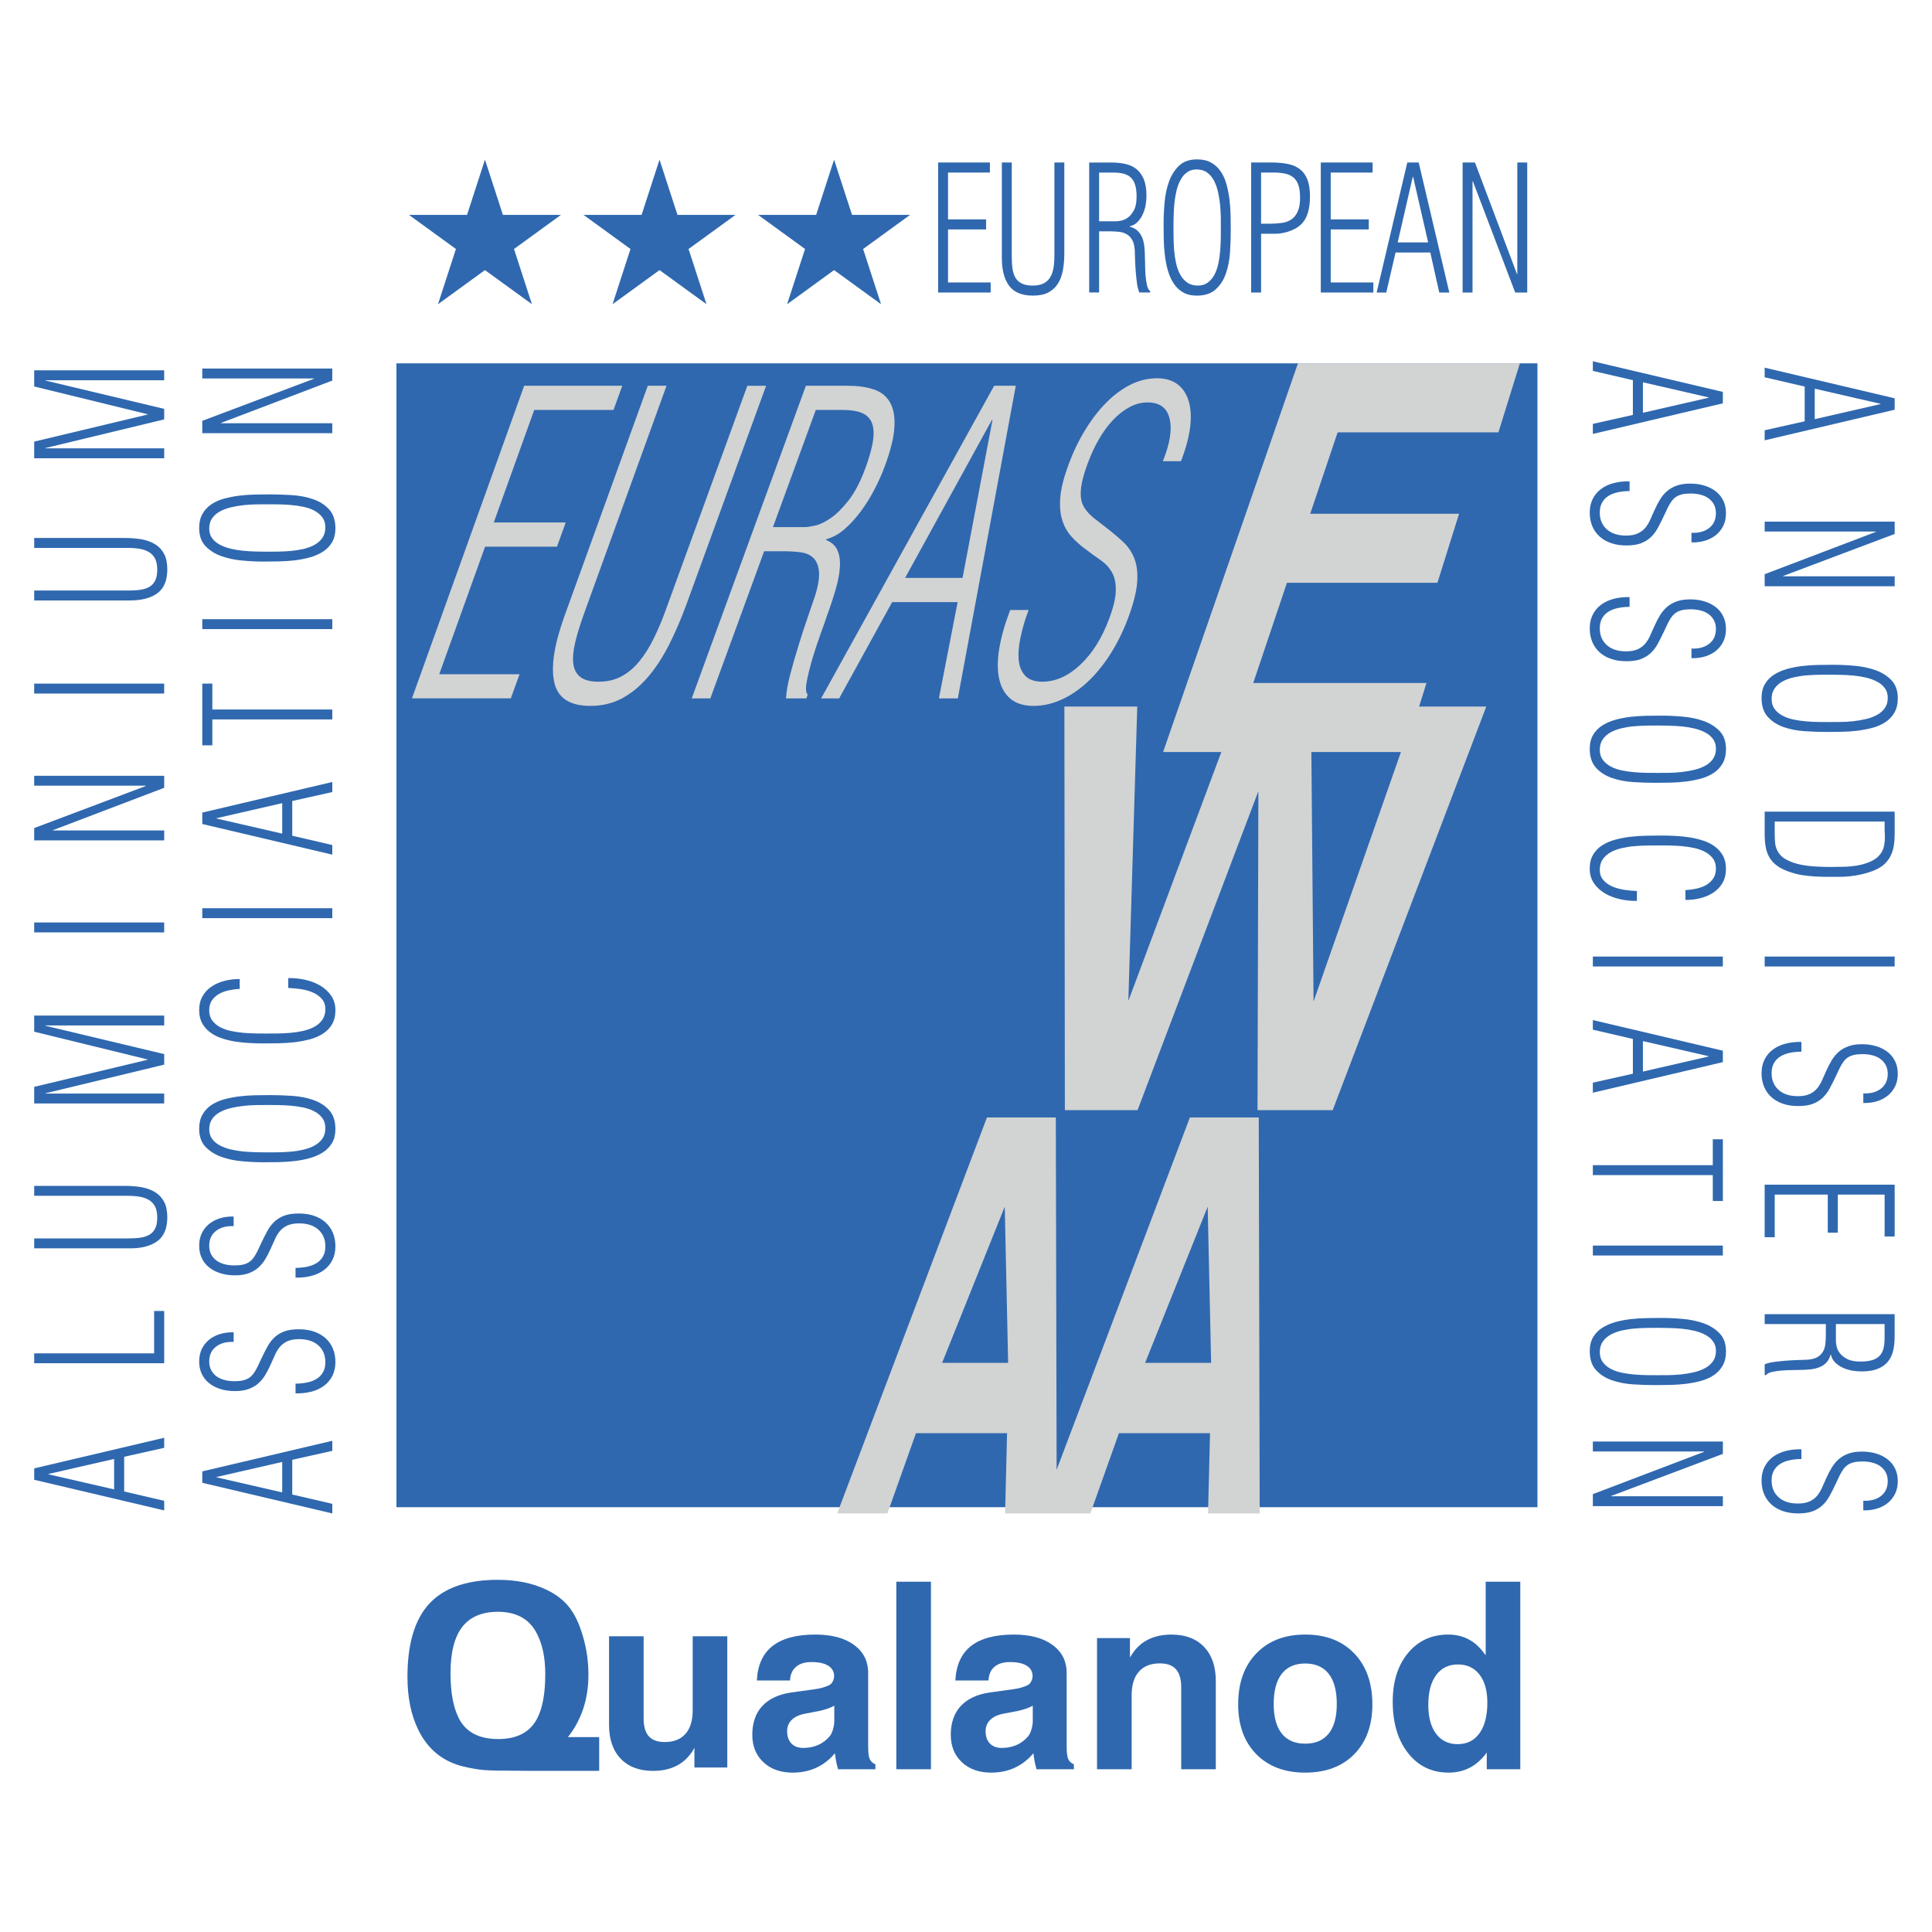 <?xml version="1.0" encoding="UTF-8"?>
<!DOCTYPE svg PUBLIC "-//W3C//DTD SVG 1.1//EN" "http://www.w3.org/Graphics/SVG/1.1/DTD/svg11.dtd">
<!-- Creator: CorelDRAW 2018 (64-Bit) -->
<svg xmlns="http://www.w3.org/2000/svg" xml:space="preserve" width="20mm" height="20mm" version="1.1" style="shape-rendering:geometricPrecision; text-rendering:geometricPrecision; image-rendering:optimizeQuality; fill-rule:evenodd; clip-rule:evenodd"
viewBox="0 0 2000 2000"
 xmlns:xlink="http://www.w3.org/1999/xlink">
 <defs>
  <style type="text/css">
   <![CDATA[
    .fil0 {fill:#2F68AF;fill-rule:nonzero}
    .fil1 {fill:#D2D3D3;fill-rule:nonzero}
   ]]>
  </style>
 </defs>
 <g id="Слой_x0020_1">
  <g id="_3080122509808">
   <polygon class="fil0" points="1591.57,1560.24 410.4,1560.24 410.4,376.14 1591.57,376.14 "/>
   <polygon class="fil0" points="971.14,302.81 971.14,168.22 1024.75,168.22 1024.75,178.63 981.39,178.63 981.39,227.1 1020.81,227.1 1020.81,237.51 981.39,237.51 981.39,292.4 1025.53,292.4 1025.53,302.81 "/>
   <path class="fil0" d="M1037.12 168.23l10.25 0 0 97.61c0,4.8 0.29,9.03 0.85,12.74 0.6,3.7 1.67,6.81 3.25,9.35 1.58,2.5 3.77,4.41 6.64,5.71 2.81,1.34 6.44,1.98 10.85,1.98 4.64,0 8.4,-0.74 11.36,-2.23 2.94,-1.51 5.22,-3.63 6.85,-6.38 1.67,-2.75 2.78,-6 3.43,-9.77 0.6,-3.78 0.91,-7.94 0.91,-12.49l0 -96.52 10.27 0 0 93.66c0,6.6 -0.49,12.56 -1.49,17.96 -1.01,5.36 -2.74,10.02 -5.22,13.9 -2.47,3.88 -5.79,6.91 -9.94,9.06 -4.16,2.16 -9.42,3.21 -15.84,3.21 -11.36,0 -19.54,-3.38 -24.6,-10.12 -5.03,-6.77 -7.57,-16.3 -7.57,-28.61l0 -99.06z"/>
   <path class="fil0" d="M1137.78 239.46l0 63.33 -10.27 0 0 -134.55 22.9 0c5.37,0 10.28,0.49 14.71,1.52 4.48,1.02 8.33,2.85 11.54,5.46 3.21,2.65 5.72,6.18 7.49,10.59 1.78,4.44 2.67,10.05 2.67,16.86 0,3.25 -0.31,6.56 -0.91,9.98 -0.67,3.39 -1.7,6.6 -3.11,9.6 -1.42,3 -3.22,5.54 -5.36,7.69 -2.16,2.15 -4.8,3.6 -7.98,4.3l0 0.39c3.5,0.95 6.24,2.4 8.29,4.38 2.05,1.97 3.63,4.37 4.73,7.19 1.13,2.79 1.84,6 2.22,9.6 0.36,3.6 0.54,7.48 0.54,11.64 0.1,1.69 0.18,4.2 0.18,7.55 0,3.35 0.17,6.81 0.49,10.41 0.28,3.59 0.78,6.91 1.47,9.94 0.68,3.07 1.77,5.01 3.22,5.86l0 1.59 -11.18 0c-1.18,-2.86 -2.02,-6.28 -2.52,-10.3 -0.53,-4.02 -0.95,-8.12 -1.27,-12.28 -0.31,-4.2 -0.53,-8.22 -0.62,-12.03 -0.11,-3.84 -0.22,-7.02 -0.33,-9.52 -0.32,-4.41 -1.23,-7.91 -2.74,-10.48 -1.52,-2.58 -3.5,-4.52 -5.87,-5.86 -2.36,-1.3 -5.03,-2.11 -8.1,-2.4 -3.03,-0.31 -6.25,-0.46 -9.63,-0.46l-10.56 0zm0 -10.4l18 0c0.8,0 2.39,-0.21 4.73,-0.64 2.29,-0.42 4.61,-1.44 7.01,-3.14 2.36,-1.65 4.44,-4.19 6.29,-7.62 1.87,-3.42 2.78,-8.11 2.78,-14.07 0,-4.91 -0.49,-9 -1.51,-12.21 -0.99,-3.24 -2.52,-5.78 -4.48,-7.62 -2.01,-1.87 -4.53,-3.17 -7.53,-3.95 -2.99,-0.78 -6.49,-1.16 -10.47,-1.16l-14.82 0 0 50.41z"/>
   <path class="fil0" d="M1238.92 306.03c-5.68,0 -10.49,-1.16 -14.43,-3.49 -3.95,-2.33 -7.16,-5.47 -9.7,-9.42 -2.51,-3.95 -4.49,-8.46 -5.94,-13.54 -1.41,-5.08 -2.43,-10.38 -3.05,-15.88 -0.65,-5.5 -0.99,-11.01 -1.1,-16.51 -0.11,-5.5 -0.15,-10.65 -0.15,-15.45 0,-6.92 0.33,-14.29 1.02,-22.05 0.67,-7.8 2.19,-14.99 4.55,-21.62 2.38,-6.64 5.86,-12.14 10.42,-16.51 4.59,-4.38 10.83,-6.57 18.7,-6.57 5.77,0 10.65,1.13 14.66,3.43 3.99,2.25 7.28,5.32 9.85,9.13 2.58,3.85 4.56,8.22 5.92,13.2 1.34,4.97 2.37,10.16 3.08,15.62 0.66,5.44 1.05,10.91 1.16,16.41 0.11,5.5 0.17,10.69 0.17,15.63 0,7.26 -0.28,14.92 -0.77,22.86 -0.52,7.97 -1.97,15.24 -4.26,21.9 -2.34,6.64 -5.82,12.1 -10.59,16.41 -4.72,4.3 -11.25,6.45 -19.54,6.45zm0.94 -10.4c4.21,0 7.69,-1.06 10.49,-3.14 2.79,-2.08 5.08,-4.84 6.87,-8.15 1.76,-3.35 3.11,-7.2 4.03,-11.5 0.87,-4.31 1.52,-8.68 1.87,-13.09 0.38,-4.45 0.56,-8.75 0.63,-12.91 0.07,-4.2 0.07,-7.9 0.07,-11.15 0,-3.21 0,-6.98 -0.07,-11.29 -0.07,-4.3 -0.31,-8.68 -0.78,-13.12 -0.49,-4.41 -1.19,-8.79 -2.21,-13.09 -1,-4.3 -2.4,-8.15 -4.24,-11.57 -1.87,-3.42 -4.23,-6.14 -7.12,-8.15 -2.9,-2.05 -6.42,-3.07 -10.63,-3.07 -4.01,0 -7.37,1.02 -10.09,3.07 -2.74,2.01 -4.97,4.69 -6.69,7.97 -1.78,3.28 -3.12,7.02 -4.14,11.22 -0.98,4.2 -1.69,8.47 -2.12,12.84 -0.42,4.34 -0.67,8.64 -0.76,12.81 -0.15,4.2 -0.18,7.9 -0.18,11.15 0,3.45 0.03,7.37 0.07,11.74 0.07,4.38 0.27,8.79 0.63,13.27 0.39,4.48 1.06,8.92 2.04,13.3 1.03,4.34 2.44,8.22 4.28,11.57 1.83,3.31 4.23,6.07 7.15,8.15 2.97,2.08 6.6,3.14 10.9,3.14z"/>
   <path class="fil0" d="M1295.2 302.81l0 -134.59 20.99 0c6.61,0 12.43,0.57 17.44,1.62 4.97,1.06 9.13,2.97 12.44,5.65 3.32,2.72 5.79,6.28 7.48,10.76 1.69,4.51 2.54,10.23 2.54,17.14 0,6.46 -0.73,12.14 -2.22,17.04 -1.47,4.94 -3.95,9 -7.4,12.21 -1.92,1.8 -4.06,3.28 -6.47,4.48 -2.42,1.2 -4.86,2.15 -7.26,2.89 -2.43,0.71 -4.7,1.24 -6.77,1.52 -2.12,0.32 -3.75,0.46 -4.9,0.46l-15.6 0 0 60.82 -10.27 0zm10.27 -71.23l8.83 0c4.51,0 8.71,-0.28 12.63,-0.81 3.88,-0.53 7.19,-1.76 9.98,-3.67 2.79,-1.94 4.96,-4.69 6.55,-8.25 1.6,-3.6 2.36,-8.4 2.36,-14.36 0,-5.15 -0.56,-9.39 -1.65,-12.67 -1.09,-3.28 -2.72,-5.89 -4.86,-7.79 -2.2,-1.91 -4.85,-3.25 -7.98,-4.06 -3.18,-0.78 -6.77,-1.2 -10.91,-1.34l-14.95 0 0 52.95z"/>
   <polygon class="fil0" points="1367.28,302.81 1367.28,168.22 1420.91,168.22 1420.91,178.63 1377.55,178.63 1377.55,227.1 1416.95,227.1 1416.95,237.51 1377.55,237.51 1377.55,292.4 1421.68,292.4 1421.68,302.81 "/>
   <path class="fil0" d="M1468.64 168.23l31.68 134.58 -10.4 0 -9.29 -41.45 -35.95 0 -9.62 41.45 -9.96 0 31.73 -134.58 11.81 0zm9.78 82.72l-15.59 -68.01 -0.32 0 -15.64 68.01 31.55 0z"/>
   <polygon class="fil0" points="1570.4,283.78 1570.72,283.78 1570.72,168.21 1580.98,168.21 1580.98,302.8 1568.53,302.8 1524.68,187.62 1524.35,187.62 1524.35,302.8 1514.1,302.8 1514.1,168.21 1526.87,168.21 "/>
   <path class="fil0" d="M1961.35 424.14l-134.58 31.68 0 -10.41 41.45 -9.28 0 -35.95 -41.45 -9.63 0 -9.95 134.58 31.72 0 11.82zm-82.73 9.77l68.02 -15.59 0 -0.32 -68.02 -15.63 0 31.54z"/>
   <polygon class="fil0" points="1845.8,596.28 1845.8,596.6 1961.37,596.6 1961.37,606.86 1826.78,606.86 1826.78,594.41 1941.97,550.56 1941.97,550.24 1826.78,550.24 1826.78,539.98 1961.37,539.98 1961.37,552.75 "/>
   <path class="fil0" d="M1823.56 722.56c0,-5.68 1.16,-10.48 3.49,-14.43 2.32,-3.95 5.47,-7.16 9.41,-9.7 3.96,-2.51 8.47,-4.48 13.55,-5.93 5.08,-1.41 10.38,-2.43 15.89,-3.07 5.5,-0.63 11,-0.98 16.51,-1.09 5.5,-0.11 10.64,-0.14 15.44,-0.14 6.92,0 14.29,0.32 22.06,1.02 7.79,0.67 14.99,2.19 21.61,4.55 6.63,2.37 12.14,5.86 16.51,10.41 4.39,4.59 6.57,10.83 6.57,18.7 0,5.78 -1.16,10.65 -3.43,14.67 -2.26,3.99 -5.33,7.27 -9.14,9.84 -3.83,2.58 -8.24,4.56 -13.19,5.93 -4.96,1.34 -10.19,2.36 -15.62,3.07 -5.43,0.67 -10.91,1.06 -16.4,1.16 -5.52,0.11 -10.69,0.18 -15.64,0.18 -7.26,0 -14.92,-0.28 -22.86,-0.78 -7.97,-0.52 -15.28,-1.97 -21.9,-4.26 -6.64,-2.33 -12.1,-5.82 -16.4,-10.59 -4.32,-4.72 -6.46,-11.25 -6.46,-19.54zm10.41 0.95c0,4.2 1.05,7.69 3.14,10.48 2.07,2.79 4.79,5.08 8.15,6.84 3.34,1.8 7.19,3.14 11.5,4.06 4.3,0.88 8.67,1.52 13.08,1.87 4.41,0.39 8.76,0.6 12.92,0.63 4.19,0.07 7.89,0.07 11.14,0.07 3.21,0 6.98,0 11.29,-0.07 4.31,-0.03 8.67,-0.31 13.13,-0.77 4.41,-0.5 8.74,-1.2 13.08,-2.22 4.3,-0.99 8.16,-2.4 11.57,-4.27 3.42,-1.84 6.15,-4.2 8.15,-7.09 2.05,-2.9 3.08,-6.42 3.08,-10.62 0,-4.02 -1.03,-7.38 -3.08,-10.09 -2,-2.75 -4.69,-4.98 -7.98,-6.7 -3.28,-1.77 -7.02,-3.11 -11.2,-4.13 -4.21,-0.99 -8.47,-1.7 -12.86,-2.12 -4.32,-0.42 -8.63,-0.67 -12.84,-0.77 -4.16,-0.11 -7.86,-0.18 -11.11,-0.18 -3.46,0 -7.36,0.03 -11.75,0.07 -4.36,0.07 -8.77,0.28 -13.25,0.63 -4.48,0.36 -8.94,1.06 -13.3,2.05 -4.38,1.02 -8.23,2.43 -11.57,4.27 -3.36,1.83 -6.08,4.23 -8.15,7.16 -2.09,2.96 -3.14,6.6 -3.14,10.9z"/>
   <path class="fil0" d="M1961.35 840.21l0 21.13c0,3.35 -0.1,6.63 -0.34,9.77 -0.26,3.18 -0.78,6.21 -1.62,9.14 -0.85,2.96 -2.1,5.79 -3.79,8.47 -1.65,2.68 -3.99,5.22 -6.97,7.62 -2.77,2.01 -5.98,3.7 -9.61,5.15 -3.67,1.41 -7.5,2.61 -11.56,3.53 -4.1,0.95 -8.12,1.62 -12.1,2.04 -4.03,0.42 -7.73,0.64 -11.05,0.64l-12.21 0c-4.3,0 -8.67,-0.11 -13.12,-0.39 -4.41,-0.25 -8.74,-0.71 -12.98,-1.34 -4.27,-0.64 -8.19,-1.59 -11.75,-2.82 -5.75,-1.8 -10.43,-3.96 -14,-6.5 -3.61,-2.5 -6.39,-5.43 -8.36,-8.74 -1.97,-3.32 -3.31,-6.99 -4.03,-11.05 -0.73,-4.02 -1.09,-8.53 -1.09,-13.47l0 -23.18 134.58 0zm-124.18 10.27l0 12.27c0,2.97 0.14,6.04 0.37,9.25 0.24,3.21 1.09,6.17 2.54,8.89 2,3.88 5.21,6.98 9.59,9.24 4.38,2.26 9.16,3.91 14.42,4.97 5.26,1.03 10.58,1.7 15.98,1.94 5.36,0.28 10.14,0.43 14.19,0.43 4.3,0 9.07,-0.07 14.24,-0.18 5.24,-0.11 10.34,-0.64 15.35,-1.55 5.01,-0.96 9.71,-2.47 14.02,-4.59 4.29,-2.12 7.64,-5.11 10,-8.99 1,-1.59 1.71,-3.32 2.2,-5.19 0.45,-1.91 0.78,-3.88 0.98,-5.93 0.18,-2.04 0.22,-4.09 0.18,-6.06 -0.06,-2.02 -0.18,-3.92 -0.29,-5.68l0 -8.82 -113.77 0z"/>
   <polygon class="fil0" points="1826.79,1000.49 1961.34,1000.49 1961.34,990.22 1826.79,990.22 "/>
   <path class="fil0" d="M1900.17 1114.72c-2.04,4.31 -4.05,8.33 -6.1,12.07 -2.04,3.74 -4.45,6.95 -7.27,9.63 -2.82,2.68 -6.2,4.76 -10.24,6.31 -4.01,1.52 -9.05,2.26 -15.16,2.26 -5.76,0 -10.93,-0.77 -15.59,-2.36 -4.65,-1.55 -8.64,-3.85 -11.92,-6.77 -3.32,-2.93 -5.86,-6.53 -7.66,-10.73 -1.76,-4.2 -2.68,-8.89 -2.68,-14.04 0,-5.36 1.02,-10.09 3.06,-14.18 2.02,-4.09 4.9,-7.55 8.62,-10.34 3.7,-2.78 8.07,-4.83 13.08,-6.14 5.05,-1.34 10.51,-1.94 16.51,-1.83l0 10.09c-4.19,0 -8.15,0.42 -11.92,1.2 -3.77,0.77 -7.06,2.04 -9.88,3.77 -2.82,1.73 -5,4.03 -6.63,6.88 -1.63,2.82 -2.43,6.28 -2.43,10.41 0,7.23 2.43,13.02 7.27,17.36 4.85,4.3 11.45,6.45 19.82,6.45 5.04,0 9.14,-0.74 12.3,-2.22 3.14,-1.48 5.75,-3.46 7.8,-5.93 2.01,-2.47 3.74,-5.29 5.13,-8.5 1.37,-3.21 2.82,-6.49 4.36,-9.84 1.81,-4.02 3.74,-7.66 5.75,-10.97 2.05,-3.32 4.48,-6.18 7.27,-8.61 2.82,-2.4 6.15,-4.3 9.98,-5.65 3.81,-1.37 8.44,-2.08 13.8,-2.08 5.51,0 10.51,0.71 15.09,2.16 4.53,1.41 8.44,3.42 11.73,6.06 3.31,2.61 5.85,5.82 7.64,9.63 1.8,3.78 2.69,8.08 2.69,12.92 0,4.62 -0.89,8.82 -2.61,12.52 -1.74,3.74 -4.21,6.95 -7.35,9.63 -3.16,2.68 -6.95,4.69 -11.32,6.07 -4.34,1.37 -9.17,2.01 -14.43,1.9l0 -9.95c7.53,0.32 13.65,-1.34 18.31,-4.97 4.66,-3.6 7,-8.75 7,-15.35 0,-3.38 -0.68,-6.31 -1.99,-8.85 -1.31,-2.5 -3.14,-4.66 -5.46,-6.39 -2.34,-1.72 -5.08,-2.99 -8.26,-3.84 -3.17,-0.85 -6.64,-1.27 -10.29,-1.27 -3.39,0 -6.25,0.25 -8.65,0.78 -2.41,0.52 -4.48,1.34 -6.29,2.46 -1.8,1.1 -3.38,2.58 -4.71,4.41 -1.39,1.84 -2.77,4.06 -4.06,6.71l-4.31 9.13z"/>
   <polygon class="fil0" points="1826.77,1226.37 1961.35,1226.37 1961.35,1279.99 1950.95,1279.99 1950.95,1236.64 1902.51,1236.64 1902.51,1276.04 1892.1,1276.04 1892.1,1236.64 1837.18,1236.64 1837.18,1280.77 1826.77,1280.77 "/>
   <path class="fil0" d="M1890.11 1370.67l-63.32 0 0 -10.26 134.55 0 0 22.89c0,5.36 -0.49,10.27 -1.52,14.75 -1.02,4.44 -2.85,8.29 -5.46,11.5 -2.64,3.21 -6.17,5.68 -10.58,7.48 -4.46,1.8 -10.07,2.68 -16.86,2.68 -3.26,0 -6.58,-0.32 -9.96,-0.92 -3.41,-0.63 -6.63,-1.69 -9.63,-3.1 -2.97,-1.42 -5.53,-3.21 -7.68,-5.37 -2.17,-2.15 -3.61,-4.79 -4.31,-7.97l-0.35 0c-0.99,3.49 -2.44,6.25 -4.42,8.29 -1.98,2.05 -4.37,3.63 -7.19,4.73 -2.78,1.13 -5.99,1.83 -9.6,2.22 -3.57,0.35 -7.47,0.57 -11.63,0.57 -1.7,0.07 -4.21,0.14 -7.56,0.14 -3.35,0 -6.81,0.17 -10.4,0.49 -3.61,0.28 -6.92,0.78 -9.96,1.48 -3.06,0.67 -5,1.77 -5.85,3.21l-1.59 0 0 -11.18c2.86,-1.16 6.32,-2.01 10.31,-2.51 4.01,-0.52 8.11,-0.95 12.3,-1.27 4.16,-0.31 8.19,-0.52 12,-0.63 3.84,-0.11 7.02,-0.21 9.52,-0.32 4.41,-0.32 7.91,-1.23 10.52,-2.75 2.54,-1.52 4.48,-3.49 5.81,-5.86 1.32,-2.36 2.12,-5.04 2.41,-8.11 0.31,-3.03 0.45,-6.24 0.45,-9.63l0 -10.55zm10.42 0l0 17.99c0,0.81 0.2,2.4 0.63,4.73 0.42,2.29 1.45,4.66 3.14,7.02 1.65,2.36 4.24,4.45 7.62,6.28 3.41,1.87 8.11,2.79 14.1,2.79 4.91,0 8.96,-0.5 12.17,-1.52 3.25,-0.99 5.79,-2.5 7.62,-4.48 1.87,-2.01 3.18,-4.52 3.97,-7.51 0.77,-2.97 1.15,-6.5 1.15,-10.48l0 -14.82 -50.4 0z"/>
   <path class="fil0" d="M1900.17 1536.41c-2.04,4.31 -4.05,8.33 -6.1,12.07 -2.04,3.74 -4.45,6.95 -7.27,9.63 -2.82,2.68 -6.2,4.76 -10.24,6.31 -4.01,1.52 -9.05,2.26 -15.16,2.26 -5.76,0 -10.93,-0.77 -15.59,-2.36 -4.65,-1.55 -8.64,-3.81 -11.92,-6.77 -3.32,-2.93 -5.86,-6.53 -7.66,-10.73 -1.76,-4.2 -2.68,-8.89 -2.68,-14.04 0,-5.36 1.02,-10.09 3.06,-14.18 2.02,-4.09 4.9,-7.55 8.62,-10.34 3.7,-2.78 8.07,-4.83 13.08,-6.14 5.05,-1.3 10.51,-1.94 16.51,-1.83l0 10.09c-4.19,0 -8.15,0.42 -11.92,1.2 -3.77,0.77 -7.06,2.04 -9.88,3.77 -2.82,1.73 -5,4.02 -6.63,6.88 -1.63,2.82 -2.43,6.28 -2.43,10.41 0,7.23 2.43,13.02 7.27,17.36 4.85,4.3 11.45,6.45 19.82,6.45 5.04,0 9.14,-0.74 12.3,-2.22 3.14,-1.48 5.75,-3.42 7.8,-5.89 2.01,-2.51 3.74,-5.33 5.13,-8.54 1.37,-3.21 2.82,-6.49 4.36,-9.84 1.81,-3.99 3.74,-7.66 5.75,-10.97 2.05,-3.32 4.48,-6.18 7.27,-8.61 2.82,-2.4 6.15,-4.31 9.98,-5.65 3.81,-1.37 8.44,-2.04 13.8,-2.04 5.51,0 10.51,0.7 15.09,2.11 4.53,1.42 8.44,3.43 11.73,6.07 3.31,2.61 5.85,5.82 7.64,9.63 1.8,3.78 2.69,8.08 2.69,12.92 0,4.62 -0.89,8.81 -2.61,12.52 -1.74,3.74 -4.21,6.95 -7.35,9.63 -3.16,2.68 -6.95,4.69 -11.32,6.07 -4.34,1.37 -9.17,2.01 -14.43,1.9l0 -9.95c7.53,0.32 13.65,-1.34 18.31,-4.93 4.66,-3.64 7,-8.79 7,-15.39 0,-3.38 -0.68,-6.31 -1.99,-8.85 -1.31,-2.51 -3.14,-4.66 -5.46,-6.39 -2.34,-1.72 -5.08,-2.99 -8.26,-3.84 -3.17,-0.85 -6.64,-1.27 -10.29,-1.27 -3.39,0 -6.25,0.25 -8.65,0.77 -2.41,0.53 -4.48,1.35 -6.29,2.47 -1.8,1.1 -3.38,2.58 -4.71,4.41 -1.39,1.84 -2.77,4.06 -4.06,6.71l-4.31 9.13z"/>
   <path class="fil0" d="M1783.49 417.53l-134.58 31.68 0 -10.41 41.45 -9.28 0 -35.95 -41.45 -9.63 0 -9.95 134.58 31.72 0 11.82zm-82.73 9.77l68.02 -15.59 0 -0.32 -68.02 -15.63 0 31.54z"/>
   <path class="fil0" d="M1722.31 534.38c-2.04,4.3 -4.07,8.33 -6.1,12.07 -2.02,3.73 -4.46,6.94 -7.27,9.63 -2.8,2.68 -6.21,4.76 -10.24,6.31 -3.99,1.52 -9.07,2.26 -15.16,2.26 -5.72,0 -10.94,-0.78 -15.59,-2.37 -4.66,-1.55 -8.64,-3.84 -11.94,-6.77 -3.3,-2.93 -5.84,-6.52 -7.64,-10.72 -1.76,-4.2 -2.68,-8.89 -2.68,-14.04 0,-5.37 1.02,-10.09 3.06,-14.19 2.02,-4.09 4.9,-7.54 8.61,-10.33 3.71,-2.79 8.07,-4.83 13.08,-6.14 5.06,-1.31 10.56,-1.94 16.51,-1.83l0 10.09c-4.16,0 -8.15,0.42 -11.91,1.19 -3.79,0.78 -7.07,2.05 -9.88,3.78 -2.82,1.73 -5.01,4.02 -6.63,6.88 -1.63,2.82 -2.44,6.28 -2.44,10.41 0,7.23 2.44,13.01 7.27,17.35 4.86,4.31 11.46,6.46 19.83,6.46 5.03,0 9.14,-0.74 12.3,-2.22 3.14,-1.49 5.75,-3.43 7.8,-5.93 2.05,-2.47 3.74,-5.29 5.12,-8.5 1.38,-3.21 2.81,-6.49 4.41,-9.85 1.77,-3.98 3.7,-7.65 5.71,-10.97 2.05,-3.31 4.48,-6.17 7.26,-8.6 2.83,-2.4 6.15,-4.31 9.99,-5.65 3.81,-1.38 8.44,-2.08 13.8,-2.08 5.49,0 10.55,0.7 15.09,2.15 4.53,1.41 8.44,3.42 11.75,6.07 3.29,2.61 5.83,5.82 7.62,9.63 1.8,3.77 2.69,8.08 2.69,12.91 0,4.62 -0.85,8.82 -2.59,12.53 -1.76,3.73 -4.18,6.94 -7.37,9.63 -3.16,2.68 -6.95,4.69 -11.32,6.06 -4.34,1.38 -9.18,2.01 -14.43,1.91l0 -9.95c7.55,0.32 13.65,-1.34 18.31,-4.97 4.65,-3.6 6.99,-8.75 6.99,-15.35 0,-3.39 -0.67,-6.31 -1.98,-8.85 -1.31,-2.51 -3.14,-4.66 -5.46,-6.39 -2.34,-1.73 -5.08,-3 -8.27,-3.84 -3.16,-0.85 -6.59,-1.27 -10.29,-1.27 -3.36,0 -6.24,0.24 -8.62,0.77 -2.38,0.53 -4.5,1.34 -6.31,2.47 -1.75,1.09 -3.34,2.58 -4.72,4.41 -1.38,1.83 -2.72,4.06 -4.05,6.7l-4.31 9.14z"/>
   <path class="fil0" d="M1722.31 654.23c-2.04,4.31 -4.07,8.33 -6.1,12.07 -2.02,3.74 -4.46,6.95 -7.27,9.63 -2.8,2.68 -6.21,4.76 -10.24,6.31 -3.99,1.52 -9.07,2.26 -15.16,2.26 -5.72,0 -10.94,-0.77 -15.59,-2.36 -4.66,-1.55 -8.64,-3.85 -11.94,-6.78 -3.3,-2.92 -5.84,-6.52 -7.64,-10.72 -1.76,-4.2 -2.68,-8.89 -2.68,-14.04 0,-5.36 1.02,-10.09 3.06,-14.18 2.02,-4.09 4.9,-7.55 8.61,-10.34 3.71,-2.79 8.07,-4.83 13.08,-6.14 5.06,-1.34 10.56,-1.94 16.51,-1.83l0 10.09c-4.16,0 -8.15,0.42 -11.91,1.2 -3.79,0.77 -7.07,2.04 -9.88,3.77 -2.82,1.73 -5.01,4.02 -6.63,6.88 -1.63,2.82 -2.44,6.28 -2.44,10.41 0,7.23 2.44,13.02 7.27,17.35 4.86,4.31 11.46,6.46 19.83,6.46 5.03,0 9.14,-0.74 12.3,-2.22 3.14,-1.48 5.75,-3.46 7.8,-5.93 2.05,-2.47 3.74,-5.29 5.12,-8.5 1.38,-3.21 2.81,-6.49 4.41,-9.84 1.77,-4.02 3.7,-7.66 5.71,-10.97 2.05,-3.32 4.48,-6.18 7.26,-8.61 2.83,-2.4 6.15,-4.31 9.99,-5.65 3.81,-1.37 8.44,-2.08 13.8,-2.08 5.49,0 10.55,0.71 15.09,2.15 4.53,1.42 8.44,3.43 11.75,6.07 3.29,2.61 5.83,5.82 7.62,9.63 1.8,3.78 2.69,8.08 2.69,12.91 0,4.63 -0.85,8.82 -2.59,12.53 -1.76,3.74 -4.18,6.95 -7.37,9.63 -3.16,2.68 -6.95,4.69 -11.32,6.07 -4.34,1.37 -9.18,2.01 -14.43,1.9l0 -9.95c7.55,0.32 13.65,-1.34 18.31,-4.97 4.65,-3.6 6.99,-8.75 6.99,-15.35 0,-3.38 -0.67,-6.31 -1.98,-8.85 -1.31,-2.51 -3.14,-4.66 -5.46,-6.39 -2.34,-1.73 -5.08,-3 -8.27,-3.84 -3.16,-0.85 -6.59,-1.27 -10.29,-1.27 -3.36,0 -6.24,0.24 -8.62,0.77 -2.38,0.53 -4.5,1.34 -6.31,2.47 -1.75,1.1 -3.34,2.58 -4.72,4.41 -1.38,1.84 -2.72,4.06 -4.05,6.71l-4.31 9.13z"/>
   <path class="fil0" d="M1645.7 775.19c0,-5.68 1.16,-10.47 3.49,-14.43 2.32,-3.95 5.47,-7.16 9.41,-9.7 3.96,-2.5 8.47,-4.48 13.55,-5.92 5.08,-1.41 10.38,-2.44 15.88,-3.07 5.51,-0.64 11.01,-0.99 16.51,-1.1 5.51,-0.1 10.65,-0.14 15.44,-0.14 6.93,0 14.3,0.32 22.06,1.03 7.8,0.67 15,2.18 21.62,4.55 6.63,2.36 12.13,5.85 16.51,10.4 4.38,4.59 6.57,10.83 6.57,18.7 0,5.79 -1.14,10.65 -3.43,14.68 -2.26,3.98 -5.33,7.26 -9.14,9.84 -3.84,2.57 -8.22,4.55 -13.19,5.93 -4.97,1.34 -10.16,2.36 -15.62,3.06 -5.43,0.67 -10.91,1.06 -16.42,1.17 -5.5,0.1 -10.68,0.18 -15.62,0.18 -7.26,0 -14.93,-0.29 -22.86,-0.78 -7.98,-0.53 -15.28,-1.98 -21.88,-4.27 -6.66,-2.33 -12.12,-5.82 -16.44,-10.58 -4.3,-4.73 -6.44,-11.26 -6.44,-19.55zm10.41 0.96c0,4.19 1.04,7.69 3.14,10.47 2.07,2.79 4.78,5.08 8.13,6.85 3.36,1.8 7.21,3.14 11.51,4.05 4.31,0.89 8.67,1.52 13.08,1.87 4.46,0.39 8.76,0.6 12.92,0.64 4.2,0.07 7.9,0.07 11.15,0.07 3.21,0 6.98,0 11.29,-0.07 4.31,-0.04 8.67,-0.32 13.12,-0.78 4.4,-0.49 8.79,-1.2 13.09,-2.22 4.3,-0.99 8.15,-2.4 11.56,-4.27 3.43,-1.83 6.15,-4.2 8.15,-7.09 2.06,-2.89 3.08,-6.42 3.08,-10.62 0,-4.02 -1.02,-7.37 -3.08,-10.09 -2,-2.75 -4.68,-4.97 -7.97,-6.7 -3.28,-1.76 -7.02,-3.1 -11.21,-4.13 -4.16,-0.99 -8.46,-1.69 -12.81,-2.11 -4.37,-0.43 -8.65,-0.67 -12.84,-0.78 -4.2,-0.11 -7.9,-0.18 -11.15,-0.18 -3.46,0 -7.38,0.04 -11.75,0.07 -4.36,0.07 -8.77,0.29 -13.25,0.64 -4.49,0.35 -8.94,1.06 -13.3,2.04 -4.35,1.03 -8.23,2.44 -11.59,4.27 -3.35,1.84 -6.06,4.24 -8.13,7.16 -2.1,2.97 -3.14,6.6 -3.14,10.91z"/>
   <path class="fil0" d="M1694.51 932.6c-5.75,0.11 -11.55,-0.46 -17.32,-1.73 -5.79,-1.27 -11.04,-3.28 -15.7,-5.99 -4.66,-2.75 -8.47,-6.25 -11.41,-10.48 -2.92,-4.27 -4.41,-9.35 -4.41,-15.24 0,-5.68 1.2,-10.48 3.5,-14.43 2.36,-3.92 5.5,-7.16 9.42,-9.67 3.95,-2.54 8.51,-4.48 13.59,-5.85 5.08,-1.38 10.36,-2.37 15.86,-3 5.51,-0.64 11.01,-0.99 16.51,-1.09 5.51,-0.11 10.66,-0.18 15.42,-0.18 4.7,0 9.56,0.14 14.64,0.42 5.08,0.25 10.05,0.78 14.97,1.56 4.9,0.81 9.58,1.94 14.11,3.49 4.48,1.51 8.42,3.56 11.81,6.14 3.43,2.57 6.14,5.71 8.19,9.45 2.04,3.74 3.03,8.22 3.03,13.48 0,5.36 -1.09,10.05 -3.31,14.04 -2.23,4.02 -5.22,7.34 -9.07,10.02 -3.81,2.68 -8.29,4.69 -13.37,6.06 -5.08,1.38 -10.48,2.05 -16.24,2.05l0 -10.23c3.97,-0.21 7.84,-0.74 11.69,-1.59 3.81,-0.84 7.2,-2.11 10.12,-3.84 2.92,-1.77 5.3,-3.99 7.09,-6.71 1.8,-2.75 2.69,-6.1 2.69,-10.12 0,-4.2 -1.03,-7.69 -3.14,-10.48 -2.09,-2.79 -4.81,-5.08 -8.15,-6.84 -3.35,-1.8 -7.16,-3.14 -11.41,-4.02 -4.26,-0.92 -8.56,-1.56 -12.91,-1.91 -4.36,-0.39 -8.64,-0.56 -12.76,-0.63 -4.1,-0.04 -7.66,-0.07 -10.65,-0.07 -3.46,0 -7.42,0.03 -11.76,0.07 -4.37,0.07 -8.81,0.24 -13.29,0.63 -4.49,0.35 -8.89,1.06 -13.27,2.05 -4.37,0.99 -8.22,2.43 -11.56,4.27 -3.37,1.83 -6.07,4.23 -8.16,7.16 -2.12,2.96 -3.17,6.56 -3.17,10.9 0,4.41 1.23,8.01 3.71,10.79 2.42,2.79 5.52,4.98 9.31,6.64 3.76,1.62 7.9,2.78 12.38,3.45 4.48,0.67 8.81,1.06 13.02,1.2l0 10.23z"/>
   <polygon class="fil0" points="1648.92,1000.49 1783.47,1000.49 1783.47,990.22 1648.92,990.22 "/>
   <path class="fil0" d="M1783.49 1099.51l-134.58 31.67 0 -10.4 41.45 -9.28 0 -35.95 -41.45 -9.63 0 -9.95 134.58 31.72 0 11.82zm-82.73 9.77l68.02 -15.6 0 -0.31 -68.02 -15.63 0 31.54z"/>
   <polygon class="fil0" points="1773.09,1179.38 1783.51,1179.38 1783.51,1243.27 1773.09,1243.27 1773.09,1216.46 1648.91,1216.46 1648.91,1206.19 1773.09,1206.19 "/>
   <polygon class="fil0" points="1648.92,1299.68 1783.47,1299.68 1783.47,1289.41 1648.92,1289.41 "/>
   <path class="fil0" d="M1645.7 1398.7c0,-5.68 1.16,-10.48 3.49,-14.43 2.32,-3.95 5.47,-7.16 9.41,-9.7 3.96,-2.5 8.47,-4.48 13.55,-5.93 5.08,-1.41 10.38,-2.43 15.88,-3.07 5.51,-0.63 11.01,-0.98 16.51,-1.09 5.51,-0.11 10.65,-0.14 15.44,-0.14 6.93,0 14.3,0.32 22.06,1.02 7.8,0.67 15,2.19 21.62,4.55 6.63,2.37 12.13,5.86 16.51,10.41 4.38,4.59 6.57,10.8 6.57,18.7 0,5.78 -1.14,10.65 -3.43,14.67 -2.26,3.99 -5.33,7.27 -9.14,9.85 -3.84,2.57 -8.22,4.55 -13.19,5.92 -4.97,1.34 -10.16,2.37 -15.62,3.07 -5.43,0.67 -10.91,1.06 -16.42,1.17 -5.5,0.1 -10.68,0.17 -15.62,0.17 -7.26,0 -14.93,-0.28 -22.86,-0.77 -7.98,-0.53 -15.28,-1.98 -21.88,-4.27 -6.66,-2.33 -12.12,-5.82 -16.44,-10.59 -4.3,-4.72 -6.44,-11.25 -6.44,-19.54zm10.41 0.95c0,4.2 1.04,7.69 3.14,10.48 2.07,2.79 4.78,5.08 8.13,6.84 3.36,1.8 7.21,3.14 11.51,4.06 4.31,0.88 8.67,1.52 13.08,1.87 4.46,0.39 8.76,0.56 12.92,0.64 4.2,0.07 7.9,0.07 11.15,0.07 3.21,0 6.98,0 11.29,-0.07 4.31,-0.08 8.67,-0.32 13.12,-0.78 4.4,-0.49 8.79,-1.2 13.09,-2.22 4.3,-0.99 8.15,-2.4 11.56,-4.27 3.43,-1.84 6.15,-4.2 8.15,-7.09 2.06,-2.9 3.08,-6.42 3.08,-10.62 0,-4.02 -1.02,-7.37 -3.08,-10.09 -2,-2.75 -4.68,-4.97 -7.97,-6.7 -3.28,-1.77 -7.02,-3.11 -11.21,-4.13 -4.16,-0.99 -8.46,-1.69 -12.81,-2.12 -4.37,-0.42 -8.65,-0.67 -12.84,-0.77 -4.2,-0.14 -7.9,-0.18 -11.15,-0.18 -3.46,0 -7.38,0.04 -11.75,0.07 -4.36,0.07 -8.77,0.28 -13.25,0.64 -4.49,0.35 -8.94,1.05 -13.3,2.04 -4.35,1.02 -8.23,2.44 -11.59,4.27 -3.35,1.83 -6.06,4.23 -8.13,7.16 -2.1,2.96 -3.14,6.6 -3.14,10.9z"/>
   <polygon class="fil0" points="1667.94,1548.59 1667.94,1548.91 1783.51,1548.91 1783.51,1559.17 1648.92,1559.17 1648.92,1546.72 1764.13,1502.87 1764.13,1502.55 1648.92,1502.55 1648.92,1492.29 1783.51,1492.29 1783.51,1505.06 "/>
   <path class="fil0" d="M209.41 1523.17l134.59 -31.68 0 10.41 -41.46 9.28 0 35.95 41.46 9.63 0 9.95 -134.59 -31.72 0 -11.82zm82.73 -9.77l-68.01 15.59 0 0.32 68.01 15.63 0 -31.54z"/>
   <path class="fil0" d="M270.6 1406.32c2.05,-4.3 4.05,-8.33 6.11,-12.07 2,-3.73 4.43,-6.94 7.26,-9.63 2.78,-2.68 6.22,-4.76 10.23,-6.31 3.98,-1.52 9.06,-2.26 15.17,-2.26 5.72,0 10.94,0.78 15.6,2.37 4.65,1.55 8.64,3.84 11.91,6.77 3.33,2.93 5.87,6.52 7.67,10.72 1.76,4.2 2.67,8.89 2.67,14.04 0,5.37 -1.02,10.09 -3.07,14.19 -2.01,4.09 -4.9,7.54 -8.6,10.33 -3.7,2.79 -8.09,4.83 -13.1,6.14 -5.04,1.31 -10.54,1.94 -16.51,1.83l0 -10.09c4.17,0 8.15,-0.42 11.94,-1.19 3.76,-0.78 7.04,-2.05 9.87,-3.78 2.83,-1.73 5.02,-4.02 6.64,-6.88 1.62,-2.82 2.43,-6.28 2.43,-10.41 0,-7.23 -2.43,-13.01 -7.26,-17.35 -4.88,-4.31 -11.48,-6.46 -19.83,-6.46 -5.06,0 -9.14,0.74 -12.32,2.22 -3.14,1.49 -5.75,3.43 -7.8,5.93 -2.04,2.47 -3.73,5.29 -5.1,8.5 -1.39,3.21 -2.84,6.49 -4.42,9.85 -1.76,3.98 -3.7,7.65 -5.72,10.97 -2.04,3.31 -4.48,6.17 -7.27,8.6 -2.81,2.4 -6.12,4.31 -9.98,5.65 -3.81,1.38 -8.42,2.05 -13.79,2.05 -5.51,0 -10.54,-0.67 -15.1,-2.12 -4.51,-1.41 -8.43,-3.42 -11.75,-6.07 -3.27,-2.61 -5.81,-5.82 -7.62,-9.63 -1.8,-3.77 -2.67,-8.08 -2.67,-12.91 0,-4.62 0.85,-8.82 2.56,-12.53 1.78,-3.73 4.21,-6.94 7.38,-9.63 3.18,-2.68 6.95,-4.69 11.33,-6.06 4.33,-1.38 9.16,-2.01 14.42,-1.91l0 9.95c-7.55,-0.32 -13.65,1.34 -18.31,4.97 -4.66,3.6 -6.98,8.75 -6.98,15.35 0,3.39 0.67,6.31 1.98,8.85 1.3,2.51 3.14,4.66 5.46,6.39 2.34,1.73 5.08,3 8.25,3.84 3.18,0.85 6.61,1.27 10.32,1.27 3.34,0 6.23,-0.24 8.59,-0.77 2.41,-0.53 4.53,-1.34 6.33,-2.47 1.76,-1.09 3.34,-2.58 4.73,-4.41 1.37,-1.83 2.71,-4.06 4.05,-6.7l4.3 -9.14z"/>
   <path class="fil0" d="M270.6 1286.47c2.05,-4.31 4.05,-8.33 6.11,-12.07 2,-3.74 4.43,-6.95 7.26,-9.63 2.78,-2.68 6.22,-4.76 10.23,-6.31 3.98,-1.52 9.06,-2.26 15.17,-2.26 5.72,0 10.94,0.77 15.6,2.36 4.65,1.55 8.64,3.85 11.91,6.78 3.33,2.92 5.87,6.52 7.67,10.72 1.76,4.2 2.67,8.89 2.67,14.04 0,5.36 -1.02,10.09 -3.07,14.18 -2.01,4.09 -4.9,7.55 -8.6,10.34 -3.7,2.79 -8.09,4.83 -13.1,6.14 -5.04,1.34 -10.54,1.94 -16.51,1.83l0 -10.09c4.17,0 8.15,-0.42 11.94,-1.2 3.76,-0.77 7.04,-2.04 9.87,-3.77 2.83,-1.73 5.02,-4.02 6.64,-6.88 1.62,-2.82 2.43,-6.28 2.43,-10.41 0,-7.23 -2.43,-13.02 -7.26,-17.35 -4.88,-4.31 -11.48,-6.46 -19.83,-6.46 -5.06,0 -9.14,0.74 -12.32,2.22 -3.14,1.48 -5.75,3.46 -7.8,5.93 -2.04,2.47 -3.73,5.29 -5.1,8.5 -1.39,3.21 -2.84,6.49 -4.42,9.84 -1.76,4.02 -3.7,7.66 -5.72,10.97 -2.04,3.32 -4.48,6.18 -7.27,8.61 -2.81,2.4 -6.12,4.31 -9.98,5.65 -3.81,1.37 -8.42,2.08 -13.79,2.08 -5.51,0 -10.54,-0.71 -15.1,-2.15 -4.51,-1.42 -8.43,-3.43 -11.75,-6.07 -3.27,-2.61 -5.81,-5.82 -7.62,-9.63 -1.8,-3.78 -2.67,-8.08 -2.67,-12.91 0,-4.63 0.85,-8.82 2.56,-12.53 1.78,-3.74 4.21,-6.95 7.38,-9.63 3.18,-2.68 6.95,-4.69 11.33,-6.07 4.33,-1.37 9.16,-2.01 14.42,-1.9l0 9.95c-7.55,-0.32 -13.65,1.34 -18.31,4.97 -4.66,3.6 -6.98,8.75 -6.98,15.35 0,3.38 0.67,6.31 1.98,8.85 1.3,2.51 3.14,4.66 5.46,6.39 2.34,1.73 5.08,3 8.25,3.84 3.18,0.85 6.61,1.27 10.32,1.27 3.34,0 6.23,-0.24 8.59,-0.77 2.41,-0.53 4.53,-1.34 6.33,-2.47 1.76,-1.1 3.34,-2.58 4.73,-4.41 1.37,-1.84 2.71,-4.06 4.05,-6.71l4.3 -9.13z"/>
   <path class="fil0" d="M347.22 1168.81c0,5.68 -1.17,10.48 -3.5,14.43 -2.32,3.95 -5.46,7.16 -9.42,9.7 -3.95,2.5 -8.47,4.48 -13.55,5.93 -5.08,1.41 -10.36,2.43 -15.86,3.06 -5.51,0.64 -11.01,0.99 -16.51,1.1 -5.51,0.1 -10.66,0.14 -15.47,0.14 -6.91,0 -14.28,-0.32 -22.03,-1.02 -7.8,-0.67 -15,-2.19 -21.64,-4.55 -6.62,-2.37 -12.14,-5.86 -16.51,-10.41 -4.36,-4.59 -6.55,-10.8 -6.55,-18.7 0,-5.78 1.12,-10.65 3.41,-14.67 2.27,-3.99 5.33,-7.27 9.14,-9.85 3.85,-2.57 8.22,-4.55 13.2,-5.92 4.98,-1.34 10.16,-2.37 15.63,-3.07 5.43,-0.67 10.89,-1.06 16.39,-1.17 5.51,-0.1 10.7,-0.17 15.64,-0.17 7.27,0 14.91,0.28 22.86,0.77 7.96,0.53 15.27,1.98 21.86,4.27 6.68,2.33 12.15,5.82 16.44,10.58 4.31,4.73 6.47,11.26 6.47,19.55zm-10.41 -0.95c0,-4.2 -1.07,-7.69 -3.14,-10.48 -2.09,-2.79 -4.81,-5.08 -8.16,-6.85 -3.34,-1.79 -7.19,-3.13 -11.49,-4.05 -4.3,-0.88 -8.69,-1.52 -13.1,-1.87 -4.44,-0.39 -8.73,-0.57 -12.9,-0.64 -4.2,-0.07 -7.91,-0.07 -11.15,-0.07 -3.21,0 -6.99,0 -11.29,0.07 -4.3,0.07 -8.67,0.32 -13.12,0.78 -4.42,0.49 -8.78,1.2 -13.09,2.22 -4.31,0.99 -8.14,2.4 -11.58,4.27 -3.41,1.83 -6.12,4.2 -8.15,7.09 -2.03,2.89 -3.05,6.42 -3.05,10.62 0,4.02 1.02,7.37 3.05,10.09 2.03,2.75 4.7,4.97 7.98,6.7 3.29,1.77 7.02,3.11 11.23,4.13 4.16,0.99 8.46,1.69 12.8,2.12 4.37,0.42 8.63,0.67 12.84,0.77 4.19,0.14 7.9,0.18 11.14,0.18 3.46,0 7.37,-0.04 11.76,-0.07 4.37,-0.07 8.78,-0.28 13.26,-0.64 4.48,-0.35 8.92,-1.06 13.3,-2.04 4.34,-1.03 8.22,-2.44 11.56,-4.27 3.35,-1.84 6.07,-4.23 8.16,-7.16 2.07,-2.97 3.14,-6.6 3.14,-10.9z"/>
   <path class="fil0" d="M298.41 1012.51c5.75,-0.1 11.54,0.46 17.31,1.73 5.8,1.27 11.06,3.28 15.71,6 4.66,2.72 8.47,6.24 11.39,10.48 2.93,4.27 4.41,9.35 4.41,15.2 0,5.68 -1.2,10.51 -3.52,14.47 -2.34,3.91 -5.48,7.16 -9.39,9.66 -3.96,2.54 -8.51,4.48 -13.59,5.86 -5.08,1.34 -10.36,2.36 -15.86,3 -5.52,0.63 -11.01,0.98 -16.51,1.09 -5.52,0.11 -10.67,0.14 -15.42,0.14 -4.7,0 -9.56,-0.1 -14.64,-0.39 -5.08,-0.24 -10.06,-0.77 -14.97,-1.55 -4.9,-0.81 -9.58,-1.97 -14.1,-3.49 -4.48,-1.52 -8.44,-3.56 -11.83,-6.14 -3.41,-2.57 -6.13,-5.71 -8.18,-9.45 -2.05,-3.74 -3.03,-8.22 -3.03,-13.48 0,-5.36 1.09,-10.05 3.32,-14.04 2.21,-4.02 5.21,-7.34 9.07,-10.02 3.81,-2.68 8.29,-4.69 13.37,-6.07 5.08,-1.37 10.47,-2.04 16.22,-2.04l0 10.23c-3.94,0.21 -7.83,0.74 -11.68,1.58 -3.81,0.85 -7.2,2.12 -10.12,3.85 -2.93,1.76 -5.3,3.99 -7.1,6.7 -1.79,2.75 -2.68,6.11 -2.68,10.09 0,4.24 1.03,7.73 3.15,10.51 2.07,2.79 4.79,5.05 8.15,6.85 3.34,1.8 7.15,3.14 11.39,4.02 4.28,0.88 8.58,1.52 12.92,1.91 4.37,0.35 8.64,0.56 12.77,0.63 4.08,0.04 7.64,0.07 10.65,0.07 3.45,0 7.4,-0.03 11.74,-0.07 4.37,-0.07 8.82,-0.28 13.3,-0.63 4.48,-0.39 8.89,-1.06 13.26,-2.05 4.39,-1.02 8.22,-2.43 11.59,-4.27 3.34,-1.83 6.05,-4.23 8.13,-7.16 2.13,-2.96 3.18,-6.6 3.18,-10.9 0,-4.41 -1.23,-8.01 -3.69,-10.8 -2.44,-2.78 -5.55,-5.01 -9.32,-6.63 -3.78,-1.62 -7.91,-2.79 -12.39,-3.46 -4.48,-0.67 -8.82,-1.05 -13.01,-1.2l0 -10.23z"/>
   <polygon class="fil0" points="209.41,950.46 344,950.46 344,940.2 209.41,940.2 "/>
   <path class="fil0" d="M209.41 841.19l134.59 -31.68 0 10.41 -41.46 9.28 0 35.94 41.46 9.64 0 9.94 -134.59 -31.71 0 -11.82zm82.73 -9.77l-68.01 15.59 0 0.32 68.01 15.63 0 -31.54z"/>
   <polygon class="fil0" points="219.81,771.55 209.4,771.55 209.4,707.66 219.81,707.66 219.81,734.48 343.98,734.48 343.98,744.74 219.81,744.74 "/>
   <polygon class="fil0" points="209.41,651.24 344,651.24 344,640.97 209.41,640.97 "/>
   <path class="fil0" d="M347.22 546.96c0,5.68 -1.17,10.47 -3.5,14.43 -2.32,3.95 -5.46,7.16 -9.42,9.7 -3.95,2.5 -8.47,4.48 -13.55,5.92 -5.08,1.41 -10.36,2.44 -15.86,3.07 -5.51,0.64 -11.01,0.99 -16.51,1.1 -5.51,0.1 -10.66,0.14 -15.47,0.14 -6.91,0 -14.28,-0.32 -22.03,-1.03 -7.8,-0.67 -15,-2.18 -21.64,-4.55 -6.62,-2.36 -12.14,-5.85 -16.51,-10.4 -4.36,-4.59 -6.55,-10.83 -6.55,-18.7 0,-5.79 1.12,-10.65 3.41,-14.68 2.27,-3.98 5.33,-7.26 9.14,-9.84 3.85,-2.57 8.22,-4.55 13.2,-5.93 4.98,-1.34 10.16,-2.36 15.63,-3.06 5.43,-0.67 10.89,-1.06 16.39,-1.17 5.51,-0.1 10.7,-0.18 15.64,-0.18 7.27,0 14.91,0.29 22.86,0.78 7.96,0.53 15.27,1.98 21.86,4.27 6.68,2.33 12.15,5.82 16.44,10.58 4.31,4.73 6.47,11.26 6.47,19.55zm-10.41 -0.96c0,-4.19 -1.07,-7.69 -3.14,-10.47 -2.09,-2.79 -4.81,-5.08 -8.16,-6.85 -3.34,-1.8 -7.19,-3.14 -11.49,-4.05 -4.3,-0.89 -8.69,-1.52 -13.1,-1.87 -4.44,-0.39 -8.73,-0.6 -12.9,-0.64 -4.2,-0.07 -7.91,-0.07 -11.15,-0.07 -3.21,0 -6.99,0 -11.29,0.07 -4.3,0.04 -8.67,0.32 -13.12,0.78 -4.42,0.49 -8.78,1.2 -13.09,2.22 -4.31,0.99 -8.14,2.4 -11.58,4.27 -3.41,1.83 -6.12,4.2 -8.15,7.09 -2.03,2.89 -3.05,6.42 -3.05,10.62 0,4.02 1.02,7.37 3.05,10.09 2.03,2.75 4.7,4.97 7.98,6.7 3.29,1.76 7.02,3.1 11.23,4.13 4.16,0.99 8.46,1.69 12.8,2.11 4.37,0.43 8.63,0.67 12.84,0.78 4.19,0.11 7.9,0.18 11.14,0.18 3.46,0 7.37,-0.04 11.76,-0.07 4.37,-0.07 8.78,-0.29 13.26,-0.64 4.48,-0.39 8.92,-1.06 13.3,-2.04 4.34,-1.03 8.22,-2.44 11.56,-4.27 3.35,-1.84 6.07,-4.24 8.16,-7.16 2.07,-2.97 3.14,-6.6 3.14,-10.91z"/>
   <polygon class="fil0" points="324.97,392.1 324.97,391.79 209.4,391.79 209.4,381.52 343.98,381.52 343.98,393.97 228.76,437.82 228.76,438.14 343.98,438.14 343.98,448.41 209.4,448.41 209.4,435.64 "/>
   <path class="fil0" d="M620.27 1798.23l0 34.96 -71.05 0 -15.55 -0.14c-15.84,0 -26.72,-0.21 -32.64,-0.71 -5.93,-0.49 -12.95,-1.65 -21.1,-3.59 -21.26,-5.08 -36.85,-17.64 -46.77,-37.72 -7.58,-15.34 -11.37,-33.72 -11.37,-55.13 0,-37.33 8.96,-64 26.92,-80.01 15.35,-13.66 37.57,-20.47 66.6,-20.47 19.21,0 35.85,3.36 49.99,10.09 8.96,4.24 16.27,9.49 21.89,15.84 5.57,6.32 10.11,14.47 13.65,24.45 5.57,15.56 8.31,31.5 8.31,47.8 0,25.16 -7.04,46.67 -21.23,64.63l32.35 0zm-104.67 -129.72c-16.64,0 -28.99,5.26 -37.12,15.74 -8.07,10.44 -12.12,26.42 -12.12,47.91 0,18.73 2.6,33.79 7.9,45.19 7.12,15.27 20.95,22.89 41.49,22.89 19.37,0 32.74,-6.95 40.11,-20.88 5.75,-10.73 8.6,-26.21 8.6,-46.46 0,-18.35 -3.45,-33.31 -10.41,-44.95 -7.75,-12.84 -20.56,-19.33 -38.45,-19.44z"/>
   <path class="fil0" d="M666.28 1778.91c0,8.33 1.79,14.47 5.35,18.49 3.61,3.99 9.07,5.96 16.49,5.96 9.31,0 16.46,-2.82 21.48,-8.47 4.97,-5.64 7.48,-13.82 7.48,-24.48l0 -76.52 17.85 0 17.96 0 0 135.82 -16.98 0 -17.06 0 0 -20.35c-1.27,2.5 -2.77,4.83 -4.53,6.98 -8.82,11.26 -21.59,16.87 -38.3,16.87 -14.32,0 -25.47,-4.24 -33.53,-12.67 -8.03,-8.43 -12.02,-20.14 -12.02,-35.14l0 -91.51 17.86 0 17.95 0 0 85.02z"/>
   <path class="fil0" d="M820.58 1835.01c-12.55,0 -22.69,-3.6 -30.33,-10.79 -7.66,-7.2 -11.47,-16.65 -11.47,-28.4 0,-12.38 3.45,-22.33 10.34,-29.78 6.9,-7.44 17,-12.13 30.23,-14.04l23.56 -3.24c6.18,-0.81 11.29,-2.22 15.39,-4.24 1.72,-0.84 3.07,-2.32 4.06,-4.48 0.95,-2.18 1.29,-4.37 1.04,-6.63 -0.52,-3.81 -2.47,-6.81 -5.88,-8.99 -4.05,-2.58 -9.96,-3.85 -17.6,-3.85 -6.82,0 -12.15,1.66 -15.96,4.97 -3.83,3.32 -5.88,8.05 -6.13,14.12l-34.33 0c0.74,-15.91 6.17,-27.8 16.23,-35.71 10.06,-7.9 24.83,-11.85 44.31,-11.85 16.89,0 30.23,3.56 40.01,10.69 9.76,7.13 14.67,16.83 14.67,29.18l0 75.95c0,6.07 0.49,10.33 1.49,12.8 1.02,2.44 2.99,4.38 5.99,5.79l0 0.14 0 4.87 -19.34 0 -19.36 0 0 -0.11c-1.56,-5.5 -2.6,-10.86 -3.1,-16.12l-0.15 -0.25c-11.21,13.3 -25.78,19.97 -43.67,19.97zm43.07 -53.66l0 -15.62c-4.15,2.36 -9.66,4.23 -16.47,5.64l-13.23 2.51c-6.24,1.12 -11.01,3.28 -14.25,6.42 -3.24,3.1 -4.87,7.05 -4.87,11.78 0,5.4 1.45,9.66 4.37,12.73 2.94,3.07 6.99,4.63 12.25,4.63 11.46,0 20.63,-4.06 27.45,-12.1 1.34,-1.59 2.47,-3.92 3.38,-6.99 0.92,-3.1 1.37,-6.1 1.37,-9z"/>
   <polygon class="fil0" points="927.86,1637.39 945.71,1637.39 963.71,1637.39 963.71,1831.52 945.86,1831.52 927.86,1831.52 "/>
   <path class="fil0" d="M1026.06 1835.01c-12.57,0 -22.69,-3.6 -30.35,-10.79 -7.66,-7.2 -11.47,-16.65 -11.47,-28.4 0,-12.38 3.47,-22.33 10.34,-29.78 6.93,-7.44 17.01,-12.13 30.23,-14.04l23.57 -3.24c6.17,-0.81 11.3,-2.22 15.38,-4.24 1.74,-0.84 3.07,-2.32 4.03,-4.48 0.98,-2.18 1.34,-4.37 1.05,-6.63 -0.49,-3.81 -2.43,-6.81 -5.86,-8.99 -4.05,-2.58 -9.94,-3.85 -17.6,-3.85 -6.8,0 -12.12,1.66 -15.98,4.97 -3.81,3.32 -5.86,8.05 -6.1,14.12l-34.32 0c0.78,-15.91 6.18,-27.8 16.22,-35.71 10.1,-7.9 24.84,-11.85 44.32,-11.85 16.89,0 30.23,3.56 39.99,10.69 9.79,7.13 14.69,16.83 14.69,29.18l0 75.95c0,6.07 0.49,10.33 1.47,12.8 1.02,2.44 3.01,4.38 6.01,5.79l0 0.14 0 4.87 -19.33 0 -19.37 0 0 -0.11c-1.6,-5.5 -2.62,-10.86 -3.12,-16.12l-0.13 -0.25c-11.23,13.3 -25.8,19.97 -43.67,19.97zm43.07 -53.66l0 -15.62c-4.17,2.36 -9.67,4.23 -16.47,5.64l-13.28 2.51c-6.2,1.12 -10.96,3.28 -14.21,6.42 -3.24,3.1 -4.86,7.05 -4.86,11.78 0,5.4 1.44,9.66 4.37,12.73 2.92,3.07 6.99,4.63 12.23,4.63 11.47,0 20.65,-4.06 27.45,-12.1 1.34,-1.59 2.47,-3.92 3.39,-6.99 0.91,-3.1 1.38,-6.1 1.38,-9z"/>
   <path class="fil0" d="M1135.65 1695.71l16.97 0 17.1 0 0 20.11c1.42,-2.43 2.96,-4.69 4.63,-6.88 8.82,-11.22 21.61,-16.82 38.45,-16.82 14.29,0 25.5,4.23 33.62,12.7 8.12,8.5 12.17,20.28 12.17,35.34l0 91.34 -17.85 0 -17.95 0 0 -84.84c0,-8.44 -1.85,-14.65 -5.44,-18.67 -3.63,-4.05 -9.18,-6.06 -16.69,-6.06 -9.38,0 -16.62,2.82 -21.63,8.5 -5.04,5.64 -7.54,13.79 -7.54,24.44l0 76.63 -17.88 0 -17.96 0 0 -135.79z"/>
   <path class="fil0" d="M1300.51 1815.92c-12.52,-12.74 -18.76,-29.92 -18.76,-51.54 0,-22.16 6.24,-39.72 18.76,-52.74 12.52,-13.02 29.39,-19.55 50.62,-19.55 21.39,0 38.32,6.53 50.8,19.55 12.5,13.02 18.74,30.58 18.74,52.74 0,21.62 -6.24,38.8 -18.74,51.54 -12.48,12.73 -29.41,19.08 -50.8,19.08 -21.23,0 -38.1,-6.35 -50.62,-19.08zm74.97 -21.34c5.58,-6.99 8.36,-17.18 8.36,-30.59 0,-13.72 -2.78,-24.16 -8.36,-31.26 -5.57,-7.12 -13.69,-10.68 -24.35,-10.68 -10.65,0 -18.73,3.56 -24.26,10.68 -5.55,7.1 -8.33,17.54 -8.33,31.26 0,13.41 2.78,23.6 8.33,30.59 5.53,6.98 13.61,10.47 24.26,10.47 10.66,0 18.78,-3.49 24.35,-10.47z"/>
   <path class="fil0" d="M1499.53 1835.01c-17.33,0 -31.26,-6.74 -41.88,-20.21 -10.61,-13.48 -15.91,-31.26 -15.91,-53.31 0,-20.78 5.3,-37.57 15.84,-50.3 10.58,-12.74 24.48,-19.09 41.71,-19.09 15.37,0 27.78,6.49 37.18,19.47l1.51 1.98 0 -76.16 17.86 0 17.95 0 0 194.13 -17.35 0 -17.36 0 0 -17.36 -0.6 0.88c-9.92,13.3 -22.91,19.97 -38.95,19.97zm9.6 -111.97c-9.57,0 -17.04,3.7 -22.48,11.08 -5.39,7.34 -8.08,17.57 -8.08,30.62 0,12.8 2.64,22.82 8.04,30.02 5.37,7.2 12.85,10.79 22.41,10.79 9.63,0 17.18,-3.77 22.57,-11.35 5.4,-7.55 8.11,-18.1 8.11,-31.58 0,-12.42 -2.71,-22.08 -8.11,-29.07 -5.39,-7.02 -12.88,-10.51 -22.46,-10.51z"/>
   <path class="fil0" d="M35.41 1520.05l134.57 -31.68 0 10.41 -41.44 9.27 0 35.95 41.44 9.63 0 9.95 -134.57 -31.71 0 -11.82zm82.72 -9.77l-68.02 15.59 0 0.32 68.02 15.62 0 -31.53z"/>
   <polygon class="fil0" points="169.97,1411.21 35.39,1411.21 35.39,1400.98 159.56,1400.98 159.56,1357.12 169.97,1357.12 "/>
   <path class="fil0" d="M35.41 1292.28l0 -10.27 97.61 0c4.76,0 9.02,-0.28 12.72,-0.85 3.72,-0.59 6.81,-1.65 9.33,-3.24 2.54,-1.59 4.43,-3.78 5.75,-6.63 1.34,-2.83 1.96,-6.46 1.96,-10.87 0,-4.62 -0.74,-8.39 -2.21,-11.36 -1.53,-2.93 -3.63,-5.22 -6.39,-6.84 -2.76,-1.66 -5.99,-2.79 -9.78,-3.42 -3.76,-0.6 -7.93,-0.92 -12.45,-0.92l-96.54 0 0 -10.27 93.66 0c6.6,0 12.55,0.5 17.94,1.48 5.37,1.03 10.02,2.76 13.9,5.23 3.88,2.47 6.93,5.78 9.07,9.94 2.16,4.17 3.21,9.42 3.21,15.84 0,11.36 -3.39,19.55 -10.12,24.59 -6.77,5.05 -16.29,7.59 -28.6,7.59l-99.06 0z"/>
   <polygon class="fil0" points="169.97,1132.05 169.97,1142.32 35.39,1142.32 35.39,1125.1 152.75,1097.06 152.75,1096.74 35.39,1068.02 35.39,1051.3 169.97,1051.3 169.97,1061.57 47.07,1061.57 47.07,1061.89 169.97,1091.2 169.97,1102.1 47.07,1131.74 47.07,1132.05 "/>
   <polygon class="fil0" points="35.39,965.21 169.97,965.21 169.97,954.94 35.39,954.94 "/>
   <polygon class="fil0" points="150.96,813.66 150.96,813.35 35.39,813.35 35.39,803.08 169.97,803.08 169.97,815.53 54.78,859.38 54.78,859.7 169.97,859.7 169.97,869.97 35.39,869.97 35.39,857.2 "/>
   <polygon class="fil0" points="35.39,717.95 169.97,717.95 169.97,707.68 35.39,707.68 "/>
   <path class="fil0" d="M35.41 621.58l0 -10.26 97.61 0c4.76,0 9.02,-0.28 12.72,-0.85 3.72,-0.6 6.81,-1.66 9.33,-3.24 2.54,-1.59 4.43,-3.78 5.75,-6.64 1.34,-2.82 1.96,-6.45 1.96,-10.86 0,-4.62 -0.74,-8.4 -2.21,-11.36 -1.53,-2.93 -3.63,-5.22 -6.39,-6.85 -2.76,-1.65 -5.99,-2.78 -9.78,-3.42 -3.76,-0.6 -7.93,-0.92 -12.45,-0.92l-96.54 0 0 -10.26 93.66 0c6.6,0 12.55,0.49 17.94,1.48 5.37,1.02 10.02,2.75 13.9,5.22 3.88,2.47 6.93,5.79 9.07,9.95 2.16,4.16 3.21,9.42 3.21,15.84 0,11.36 -3.39,19.54 -10.12,24.59 -6.77,5.04 -16.29,7.58 -28.6,7.58l-99.06 0z"/>
   <polygon class="fil0" points="169.97,464.11 169.97,474.38 35.39,474.38 35.39,457.16 152.75,429.12 152.75,428.8 35.39,400.08 35.39,383.36 169.97,383.36 169.97,393.63 47.07,393.63 47.07,393.95 169.97,423.26 169.97,434.16 47.07,463.8 47.07,464.11 "/>
   <polygon class="fil0" points="532.09,257.76 580.7,222.45 520.61,222.45 502.03,165.27 483.47,222.45 423.36,222.45 471.98,257.76 453.42,314.91 502.03,279.6 550.64,314.91 "/>
   <polygon class="fil0" points="712.79,257.76 761.4,222.45 701.32,222.45 682.74,165.27 664.18,222.45 604.06,222.45 652.68,257.76 634.12,314.91 682.74,279.6 731.35,314.91 "/>
   <polygon class="fil0" points="893.49,257.76 942.09,222.45 882.02,222.45 863.43,165.27 844.88,222.45 784.77,222.45 833.38,257.76 814.82,314.91 863.43,279.6 912.05,314.91 "/>
   <polygon class="fil1" points="426.45,722.96 542.62,399.32 644.18,399.32 635.13,424.37 553.03,424.37 511.16,540.86 585.62,540.86 576.6,565.9 502.16,565.9 454.71,697.95 537.86,697.95 528.79,722.96 "/>
   <path class="fil1" d="M670.59 399.33l19.41 0 -84.99 234.74c-4.16,11.5 -7.35,21.73 -9.49,30.62 -2.12,8.93 -2.8,16.41 -2.02,22.44 0.78,6.07 3.25,10.65 7.44,13.83 4.21,3.17 10.45,4.73 18.78,4.73 8.72,0 16.47,-1.77 23.31,-5.37 6.84,-3.6 13.03,-8.71 18.49,-15.34 5.46,-6.6 10.47,-14.43 14.95,-23.5 4.48,-9.06 8.73,-19.05 12.7,-29.98l84.47 -232.17 19.43 0 -82.08 225.25c-5.75,15.81 -11.93,30.2 -18.53,43.15 -6.59,12.94 -13.94,24.09 -21.98,33.44 -8.05,9.35 -16.94,16.62 -26.63,21.8 -9.71,5.15 -20.56,7.76 -32.64,7.76 -21.34,0 -33.82,-8.11 -37.43,-24.37 -3.63,-16.27 -0.07,-39.2 10.65,-68.83l86.16 -238.2z"/>
   <path class="fil1" d="M791.04 570.64l-55.68 152.33 -19.29 0 118.18 -323.64 43.33 0c10.16,0 18.97,1.23 26.56,3.67 7.58,2.43 13.23,6.84 16.96,13.16 3.79,6.35 5.36,14.81 4.83,25.47 -0.52,10.65 -3.81,24.16 -9.83,40.57 -2.82,7.76 -6.35,15.73 -10.58,23.92 -4.21,8.22 -8.97,15.91 -14.3,23.1 -5.33,7.2 -10.96,13.37 -16.93,18.56 -5.95,5.18 -12.23,8.61 -18.83,10.34l-0.32 0.88c5.71,2.29 9.63,5.82 11.75,10.58 2.12,4.73 2.99,10.48 2.56,17.25 -0.38,6.74 -1.83,14.43 -4.3,23.07 -2.47,8.65 -5.57,17.99 -9.27,28.05 -1.27,4.06 -3.38,10.09 -6.35,18.13 -2.96,8.04 -5.72,16.41 -8.29,25.01 -2.58,8.65 -4.58,16.62 -6,23.96 -1.42,7.33 -1.1,12.03 0.92,14.04l-1.42 3.88 -21.06 0c0.36,-6.92 1.81,-15.17 4.35,-24.84 2.56,-9.63 5.39,-19.47 8.49,-29.52 3.12,-10.09 6.21,-19.73 9.42,-28.93 3.19,-9.21 5.75,-16.83 7.8,-22.86 3.32,-10.66 4.65,-19.05 4.05,-25.26 -0.6,-6.18 -2.56,-10.83 -5.85,-14.01 -3.31,-3.17 -7.72,-5.11 -13.2,-5.82 -5.5,-0.74 -11.43,-1.09 -17.78,-1.09l-19.92 0zm9.14 -25.01l33.96 0c1.6,0 4.74,-0.53 9.49,-1.52 4.74,-1.02 10.06,-3.53 16.02,-7.55 5.92,-4.02 12.14,-10.16 18.62,-18.34 6.5,-8.22 12.39,-19.48 17.69,-33.87 4.3,-11.78 6.94,-21.59 7.94,-29.35 0.95,-7.76 0.35,-13.87 -1.81,-18.35 -2.16,-4.44 -5.72,-7.62 -10.69,-9.49 -4.97,-1.87 -11.26,-2.78 -18.83,-2.78l-28.05 0 -44.34 121.25z"/>
   <path class="fil1" d="M1051.54 399.33l-60 323.64 -19.59 0 19.4 -99.69 -67.79 0 -54.86 99.69 -18.67 0 179.12 -323.64 22.39 0zm-55.11 198.93l30.98 -163.54 -0.6 0 -89.86 163.54 59.48 0z"/>
   <path class="fil1" d="M1145.52 546.47c6.32,4.91 12.1,9.78 17.33,14.68 5.18,4.9 9.07,10.72 11.61,17.46 2.54,6.77 3.46,14.96 2.7,24.59 -0.74,9.67 -3.83,21.8 -9.3,36.48 -5.16,13.79 -11.33,26.31 -18.48,37.53 -7.18,11.22 -15,20.78 -23.51,28.72 -8.49,7.9 -17.49,14 -27.01,18.31 -9.53,4.34 -19.13,6.49 -28.83,6.49 -10.09,0 -18.07,-2.43 -23.95,-7.34 -5.9,-4.9 -9.81,-11.78 -11.75,-20.71 -1.95,-8.92 -1.91,-19.43 0.14,-31.5 1.98,-12.1 5.75,-25.29 11.29,-39.69l19.05 0c-3.78,10.06 -6.57,19.62 -8.44,28.68 -1.89,9.07 -2.47,16.97 -1.72,23.75 0.77,6.73 3.11,12.06 6.98,15.94 3.93,3.88 9.71,5.82 17.43,5.82 13.65,0 26.71,-5.82 39.17,-17.46 12.47,-11.64 22.46,-27.55 29.98,-47.7 4.51,-12.06 6.8,-21.9 6.87,-29.52 0.08,-7.62 -1.29,-13.9 -4.15,-18.77 -2.82,-4.9 -6.63,-9 -11.47,-12.31 -4.8,-3.32 -9.7,-6.85 -14.64,-10.59 -5.97,-4.3 -11.16,-8.89 -15.56,-13.79 -4.45,-4.9 -7.7,-10.72 -9.73,-17.46 -2.09,-6.78 -2.69,-14.75 -1.85,-23.96 0.85,-9.2 3.68,-20.28 8.47,-33.23 4.9,-13.23 10.73,-25.33 17.51,-36.26 6.73,-10.9 14.06,-20.36 21.97,-28.26 7.91,-7.9 16.27,-14.01 25.04,-18.35 8.79,-4.3 17.76,-6.45 26.92,-6.45 8.76,0 15.89,2.08 21.41,6.24 5.51,4.2 9.4,10.09 11.61,17.71 2.23,7.62 2.69,16.69 1.34,27.17 -1.34,10.51 -4.48,22.08 -9.41,34.74l-18.78 0c7.38,-18.13 9.72,-32.8 7.02,-44.02 -2.68,-11.22 -10.3,-16.83 -22.82,-16.83 -6.39,0 -12.52,1.59 -18.49,4.76 -5.95,3.18 -11.63,7.55 -17,13.16 -5.35,5.61 -10.27,12.24 -14.68,19.86 -4.44,7.62 -8.29,15.88 -11.59,24.8 -3.01,8.05 -5.08,14.96 -6.21,20.71 -1.17,5.75 -1.49,10.8 -1.03,15.1 0.49,4.3 1.83,8.15 4.1,11.43 2.25,3.32 5.25,6.56 9.06,9.7l13.4 10.37z"/>
   <path class="fil1" d="M1343.63 376.11l-139.6 402.38 60.29 0 -96.02 257.03 -0.22 0 9.2 -304.09 -37.84 0 -37.6 0 0.51 417.79 37.59 0 37.67 0 124.99 -329.99 0.07 0 -0.89 329.99 38.92 0 38.91 0 158.99 -417.79 -35.94 0 -33.59 0 7.59 -24.38 -179.32 0 34.92 -103.75 155.76 0 11.25 -35.84 11.15 -35.6 -154.09 0 28.4 -84.31 166.44 0 11.14 -35.84 11.07 -35.6 -229.75 0zm16.15 660.65l-2.25 -258.27 92.71 0 -90.46 258.27z"/>
   <path class="fil1" d="M1303.06 1156.79l-35.77 0 -35.53 0 -137.94 364.7 -0.83 -364.7 -35.78 0 -35.52 0 -155.04 409.89 26.09 0 25.93 0 29.56 -83.08 94.27 0 -2.02 83.08 26.75 0 9.52 0 17.18 0 8.94 0 25.89 0 29.56 -83.08 94.29 0 -2.05 83.08 26.74 0 26.74 0 -0.98 -409.89zm-327.77 254.03l64.81 -161.64 3.52 161.64 -68.33 0zm210.13 0l64.77 -161.64 3.56 161.64 -68.33 0z"/>
  </g>
 </g>
</svg>
